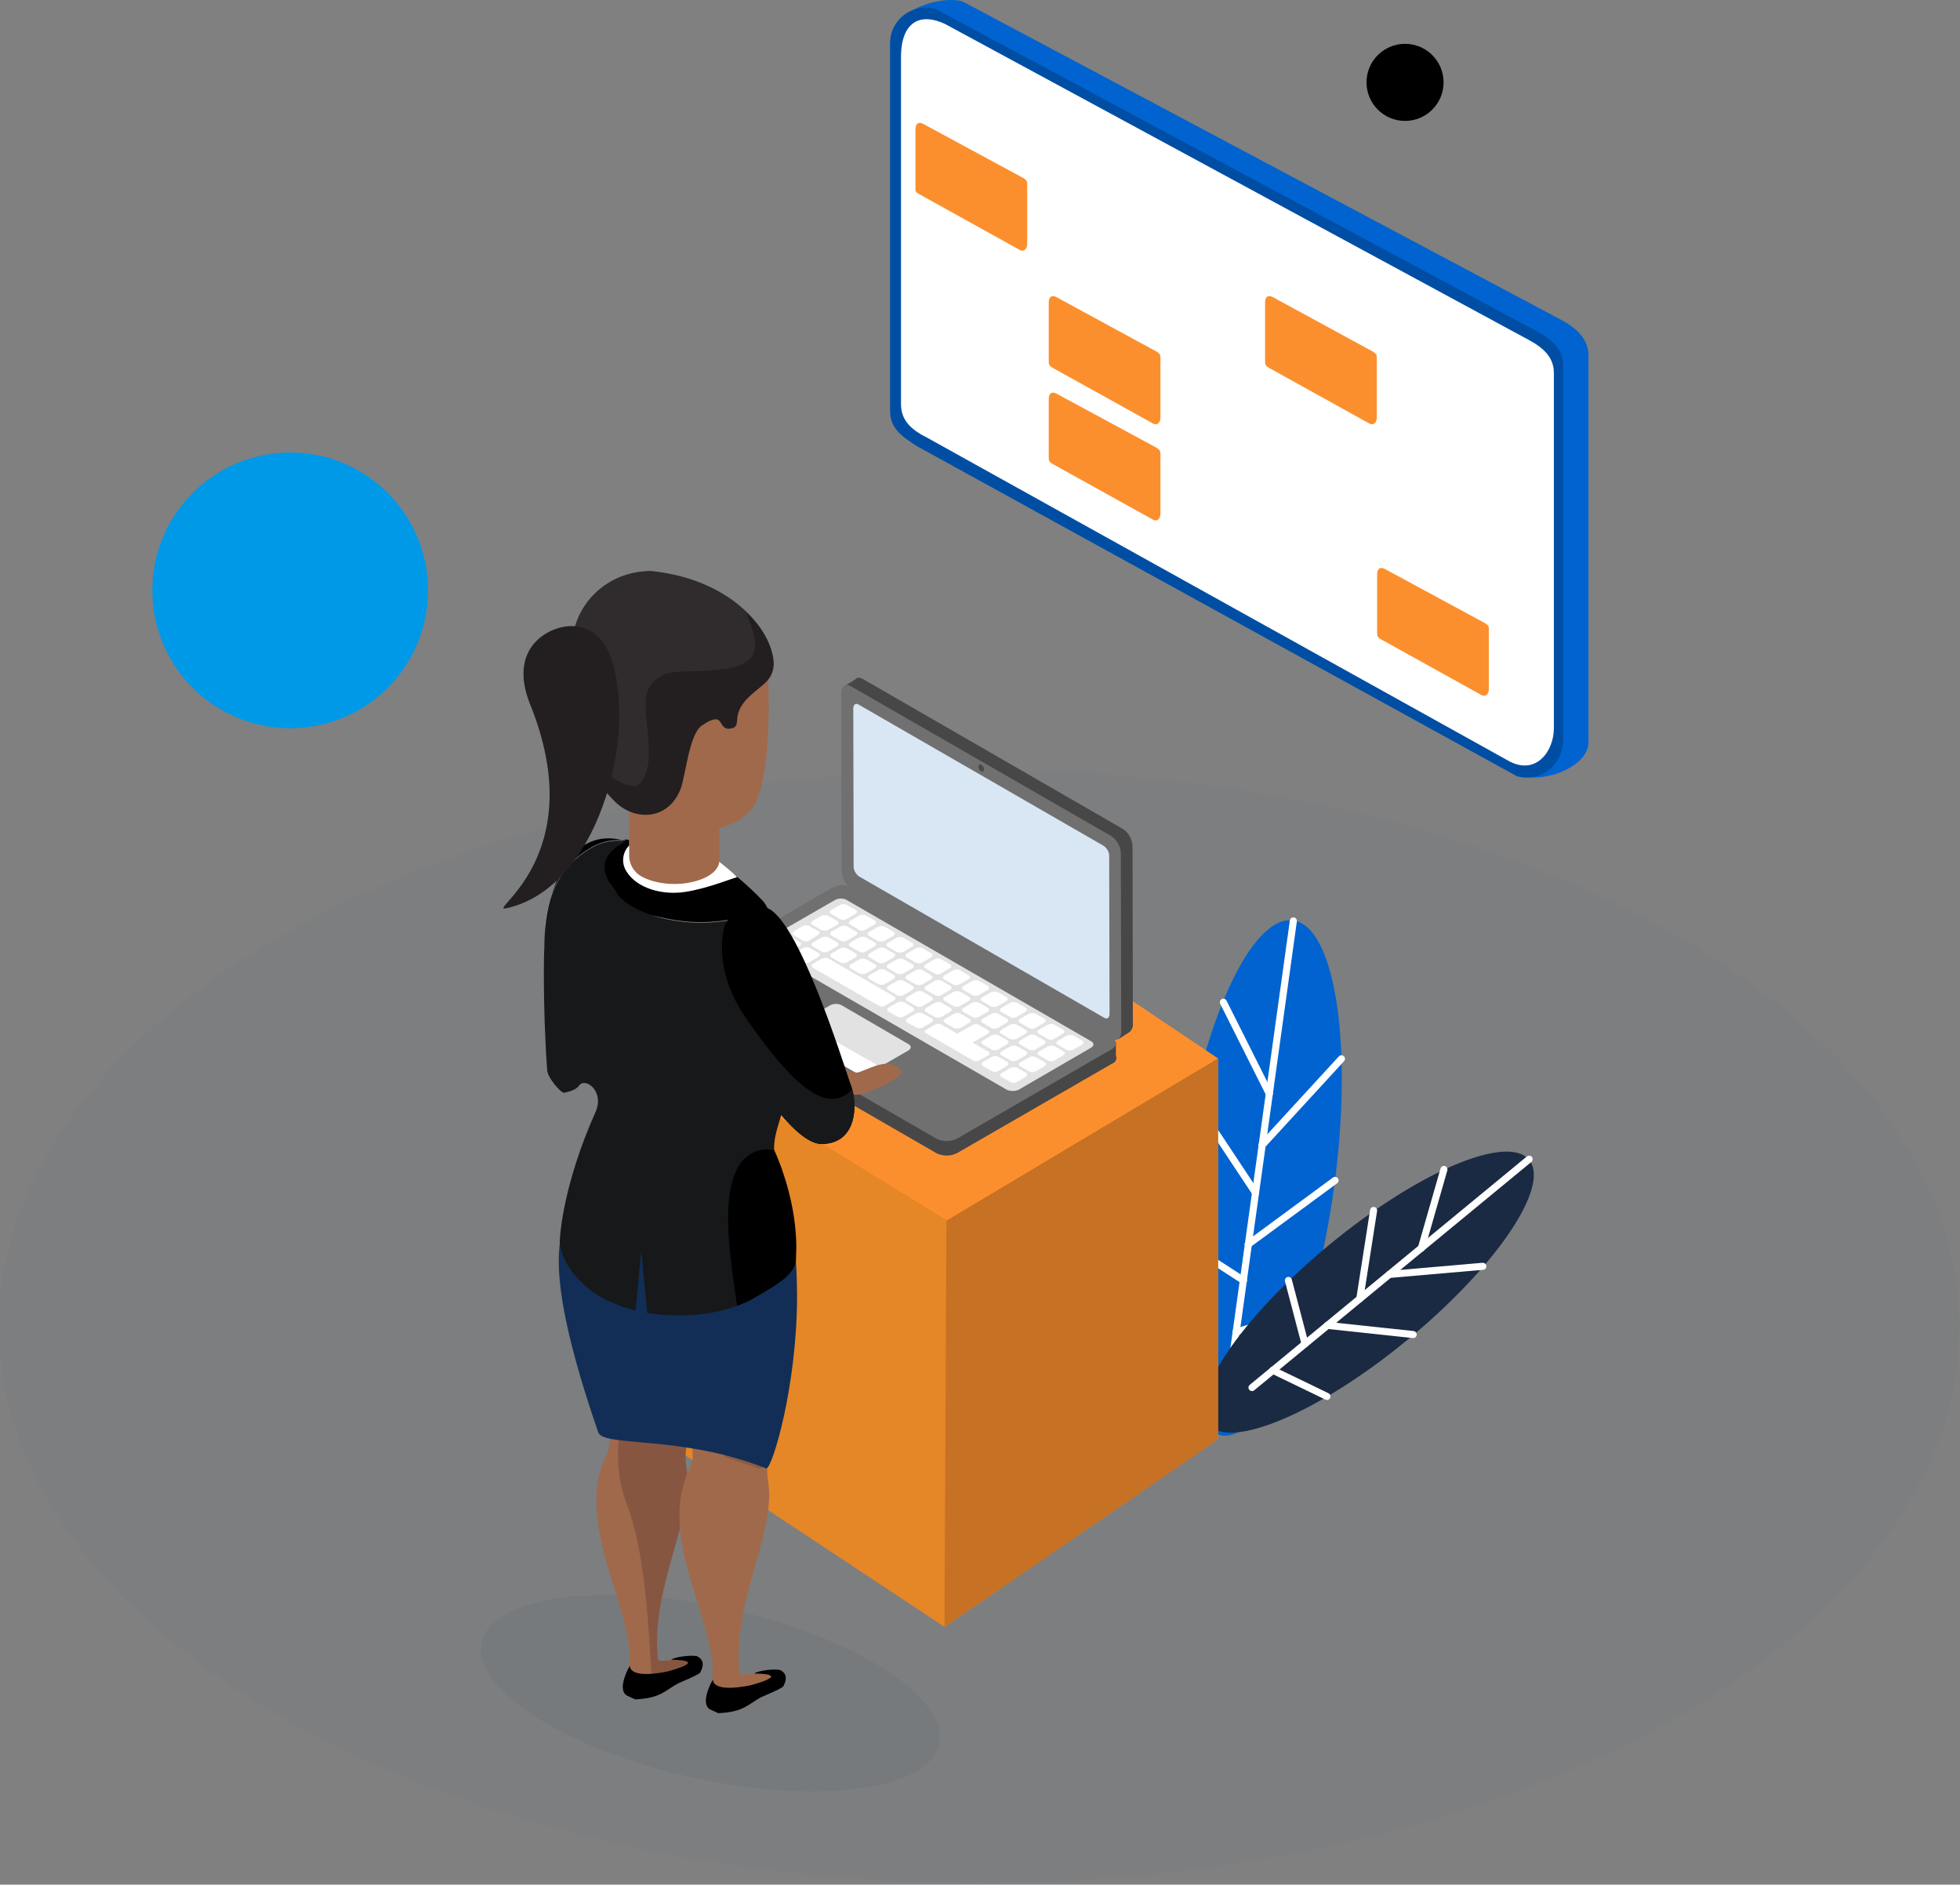 <?xml version="1.0" encoding="UTF-8"?>
<!-- Generator: Adobe Illustrator 25.0.1, SVG Export Plug-In . SVG Version: 6.00 Build 0)  -->
<svg xmlns="http://www.w3.org/2000/svg" xmlns:xlink="http://www.w3.org/1999/xlink" version="1.1" id="Layer_1" x="0px" y="0px" viewBox="0 0 554.5 533.1" style="enable-background:new 0 0 554.5 533.1;" xml:space="preserve">
<rect x="0" y="0" width="554.5" height="533.1" fill="#808080" stroke="none"/>
<style type="text/css">
	.st0{opacity:3.000000e-02;fill:#004EA4;enable-background:new    ;}
	.st1{fill:#0063CF;}
	.st2{fill:none;stroke:#FFFFFF;stroke-width:2;stroke-linecap:round;stroke-miterlimit:10;}
	.st3{fill:#1A2A42;}
	.st4{fill:#E58627;}
	.st5{fill:#C67124;}
	.st6{fill:#FC8F2D;}
	.st7{fill:#474747;}
	.st8{fill:#707070;}
	.st9{fill:#E2E2E2;}
	.st10{fill:#FFFFFF;}
	.st11{fill:#D9E6F4;}
	.st12{fill:#494949;}
	.st13{fill:#A0694B;}
	.st14{fill:url(#SVGID_1_);}
	.st15{fill:#004EA4;}
	.st16{fill:#0099E8;}
	.st17{opacity:5.000000e-02;fill:#1A2A42;enable-background:new    ;}
	.st18{fill:#D6D6D6;}
	.st19{fill:#875641;}
	.st20{fill:#302B2D;}
	.st21{fill:#231F20;}
	.st22{opacity:0.13;enable-background:new    ;}
	.st23{fill:#171819;}
	.st24{fill:#122E56;}
</style>
<ellipse class="st0" cx="277" cy="375.2" rx="277.3" ry="157.4"></ellipse>
<g>
	<g>
		
			<ellipse transform="matrix(0.137 -0.991 0.991 0.137 -23.465 640.013)" class="st1" cx="355.7" cy="333.5" rx="73.5" ry="21.8"></ellipse>
		<line class="st2" x1="365.9" y1="260.5" x2="348.4" y2="386.3"></line>
		<line class="st2" x1="346.1" y1="283.5" x2="359.1" y2="309.4"></line>
		<line class="st2" x1="337.7" y1="311" x2="355.2" y2="337.4"></line>
		<line class="st2" x1="332.3" y1="349.6" x2="351.8" y2="362.2"></line>
		<line class="st2" x1="379.5" y1="299.5" x2="357" y2="324"></line>
		<line class="st2" x1="377.7" y1="333.9" x2="353.1" y2="352"></line>
		<line class="st2" x1="369.9" y1="370.6" x2="349.7" y2="376.8"></line>
	</g>
	<g>
		
			<ellipse transform="matrix(0.772 -0.636 0.636 0.772 -144.038 329.609)" class="st3" cx="387.1" cy="365.4" rx="58.8" ry="17.4"></ellipse>
		<line class="st2" x1="432.6" y1="327.9" x2="354.2" y2="392.5"></line>
		<line class="st2" x1="408.5" y1="330.8" x2="402.1" y2="353.1"></line>
		<line class="st2" x1="388.6" y1="342.4" x2="384.7" y2="367.4"></line>
		<line class="st2" x1="364.5" y1="362.2" x2="369.2" y2="380.1"></line>
		<line class="st2" x1="419.5" y1="358.2" x2="393" y2="360.5"></line>
		<line class="st2" x1="399.8" y1="377.5" x2="375.5" y2="374.9"></line>
		<line class="st2" x1="375.4" y1="395" x2="360.1" y2="387.6"></line>
	</g>
</g>
<g>
	<polygon class="st4" points="344.6,407.1 267.2,460.2 190.6,409.5 190.6,301.8 344.6,299.4  "></polygon>
	<polygon class="st5" points="344.6,407.1 267.2,460.2 267.9,317 344.6,299.4  "></polygon>
	<polygon class="st6" points="344.6,299.4 267.9,345.2 190.6,297.7 280.4,256.3  "></polygon>
</g>
<g id="_11">
	<path class="st7" d="M320.5,289.7l-0.1-50.1c0-2-1-4-2.7-5.1l-73.7-42.5c-0.5-0.3-1.1-0.4-1.6-0.2l0,0l-0.1,0.1   c-0.1,0-0.1,0.1-0.1,0.1l-3.4,2.2l2.7,3.4l0,46.6c0,2,1,4,2.7,5.1l68.2,39.3l4.1,5.3l3.1-2l0,0   C320.2,291.3,320.6,290.5,320.5,289.7z"></path>
	<path class="st7" d="M315.7,298.7L315.7,298.7v-3.9l-8.5-1.4l-66-38.1c-1.9-0.8-4-0.8-5.8,0.2l-37.8,21.8l-0.4-0.1l-6.8,0.5   l0.1,4.6l0,0c0,0.6,0.4,1.2,1,1.5l73.6,42.5c1.9,0.8,4,0.8,5.8-0.2l43.5-25.1C315.7,300.5,316.1,299.5,315.7,298.7z"></path>
	<g>
		<path class="st8" d="M265.1,322.2l-73.6-42.5c-1.5-0.9-1.3-2.4,0.4-3.4l43.4-25.1c1.8-1,3.9-1.1,5.8-0.2l73.6,42.6    c1.5,0.9,1.3,2.4-0.4,3.3L270.9,322C269.1,323,266.9,323,265.1,322.2z"></path>
		<path class="st9" d="M284.9,308.3l-69.4-40.1c-0.8-0.5-0.7-1.3,0.2-1.8l20.5-11.8c1-0.5,2.2-0.6,3.2-0.1l69.4,40.1    c0.8,0.5,0.7,1.3-0.2,1.8l-20.5,11.9C287.1,308.7,286,308.7,284.9,308.3z"></path>
		<path class="st9" d="M242.6,303.7l-19.1-11.1c-0.8-0.5-0.7-1.3,0.2-1.8l11.1-6.4c1-0.5,2.2-0.6,3.2-0.1l19.1,11.1    c0.8,0.5,0.7,1.3-0.2,1.8l-11.1,6.4C244.8,304.1,243.6,304.1,242.6,303.7z"></path>
		<path class="st10" d="M242.6,303.7l-19.1-11.1c-0.8-0.5-0.7-1.3,0.2-1.8l1.4-0.8c1-0.5,2.2-0.6,3.2-0.1l19.2,11    c0.8,0.5,0.7,1.3-0.2,1.8l-1.4,0.8C244.8,304.1,243.6,304.1,242.6,303.7z"></path>
		<path class="st10" d="M237.7,260l-2.6-1.5c-0.5-0.3-0.4-0.8,0.1-1.1l2.4-1.4c0.6-0.3,1.3-0.3,1.9-0.1l2.6,1.5    c0.5,0.3,0.4,0.8-0.1,1.1l-2.4,1.4C239,260.3,238.3,260.3,237.7,260z"></path>
		<path class="st10" d="M243.1,263.1l-2.6-1.6c-0.5-0.3-0.4-0.8,0.1-1.1l2.4-1.4c0.6-0.3,1.3-0.3,1.9-0.1l2.6,1.5    c0.5,0.3,0.4,0.8-0.1,1.1l-2.4,1.4C244.4,263.3,243.7,263.4,243.1,263.1z"></path>
		<path class="st10" d="M248.4,266.2l-2.6-1.5c-0.5-0.3-0.4-0.8,0.1-1.1l2.4-1.4c0.6-0.3,1.3-0.3,1.9-0.1l2.6,1.5    c0.5,0.3,0.4,0.8-0.1,1.1l-2.4,1.4C249.7,266.4,249,266.4,248.4,266.2z"></path>
		<path class="st10" d="M253.7,269.3l-2.6-1.5c-0.5-0.3-0.4-0.8,0.1-1.1l2.4-1.4c0.6-0.3,1.3-0.3,1.9-0.1l2.6,1.5    c0.5,0.3,0.4,0.8-0.1,1.1l-2.3,1.4C255,269.5,254.3,269.5,253.7,269.3z"></path>
		<path class="st10" d="M259.1,272.3l-2.6-1.5c-0.5-0.3-0.4-0.8,0.1-1.1l2.4-1.4c0.6-0.3,1.3-0.4,1.9-0.1l2.6,1.5    c0.5,0.3,0.4,0.8-0.1,1.1l-2.4,1.4C260.4,272.6,259.7,272.6,259.1,272.3z"></path>
		<path class="st10" d="M264.4,275.4l-2.6-1.5c-0.5-0.3-0.4-0.8,0.1-1.1l2.4-1.4c0.6-0.3,1.3-0.4,1.9-0.1l2.6,1.5    c0.5,0.3,0.4,0.8-0.1,1.1l-2.4,1.4C265.7,275.7,265,275.7,264.4,275.4z"></path>
		<path class="st10" d="M269.7,278.5l-2.6-1.5c-0.5-0.3-0.4-0.8,0.1-1.1l2.4-1.4c0.6-0.3,1.3-0.4,1.9-0.1l2.6,1.5    c0.5,0.3,0.4,0.8-0.1,1.1l-2.4,1.4C271,278.7,270.3,278.8,269.7,278.5z"></path>
		<path class="st10" d="M275.1,281.5l-2.6-1.5c-0.5-0.3-0.4-0.8,0.1-1.1l2.4-1.4c0.6-0.3,1.3-0.3,1.9-0.1l2.6,1.5    c0.5,0.3,0.4,0.8-0.1,1.1l-2.4,1.4C276.4,281.8,275.7,281.8,275.1,281.5z"></path>
		<path class="st10" d="M280.4,284.7l-2.6-1.5c-0.5-0.3-0.4-0.8,0.1-1.1l2.4-1.4c0.6-0.3,1.3-0.3,1.9-0.1l2.6,1.5    c0.5,0.3,0.4,0.8-0.1,1.1l-2.3,1.3C281.7,284.9,281,284.9,280.4,284.7z"></path>
		<path class="st10" d="M285.8,287.7l-2.6-1.5c-0.5-0.3-0.4-0.8,0.1-1.1l2.4-1.4c0.6-0.3,1.3-0.3,1.9-0.1l2.6,1.5    c0.5,0.3,0.4,0.8-0.1,1.1l-2.4,1.4C287,288,286.3,288,285.8,287.7z"></path>
		<path class="st10" d="M291.1,290.8l-2.6-1.5c-0.5-0.3-0.4-0.8,0.1-1.1l2.4-1.4c0.6-0.3,1.3-0.3,1.9-0.1l2.6,1.5    c0.5,0.3,0.4,0.8-0.1,1.1l-2.4,1.4C292.4,291.1,291.7,291.1,291.1,290.8z"></path>
		<path class="st10" d="M296.4,293.9l-2.6-1.5c-0.5-0.3-0.4-0.8,0.1-1.1l2.4-1.4c0.6-0.3,1.3-0.4,1.9-0.1l2.6,1.5    c0.5,0.3,0.4,0.8-0.1,1.1l-2.4,1.4C297.7,294.2,297,294.2,296.4,293.9z"></path>
		<path class="st10" d="M301.8,297l-2.6-1.5c-0.5-0.3-0.4-0.8,0.1-1.1l2.4-1.4c0.6-0.3,1.3-0.3,1.9-0.1l2.6,1.5    c0.5,0.3,0.4,0.8-0.1,1.1l-2.4,1.4C303,297.2,302.4,297.2,301.8,297z"></path>
		<path class="st10" d="M232.4,263.1l-2.6-1.5c-0.5-0.3-0.4-0.8,0.1-1.1l2.4-1.4c0.6-0.3,1.3-0.3,1.9-0.1l2.7,1.5    c0.5,0.3,0.4,0.8-0.1,1.1l-2.4,1.4C233.7,263.3,233,263.3,232.4,263.1z"></path>
		<path class="st10" d="M237.8,266.1l-2.6-1.5c-0.5-0.3-0.4-0.8,0.1-1.1l2.4-1.4c0.6-0.3,1.3-0.3,1.9-0.1l2.6,1.5    c0.5,0.3,0.4,0.8-0.1,1.1l-2.4,1.4C239.1,266.4,238.4,266.4,237.8,266.1z"></path>
		<path class="st10" d="M243.1,269.2l-2.6-1.5c-0.5-0.3-0.4-0.8,0.1-1.1l2.4-1.4c0.6-0.3,1.3-0.3,1.9-0.1l2.6,1.5    c0.5,0.3,0.4,0.8-0.1,1.1l-2.4,1.4C244.4,269.5,243.7,269.5,243.1,269.2z"></path>
		<path class="st10" d="M248.5,272.3l-2.6-1.5c-0.5-0.3-0.4-0.8,0.1-1.1l2.4-1.4c0.6-0.3,1.3-0.4,1.9-0.1l2.6,1.5    c0.5,0.3,0.4,0.8-0.1,1.1l-2.4,1.4C249.8,272.5,249.1,272.6,248.5,272.3z"></path>
		<path class="st10" d="M253.8,275.4l-2.6-1.5c-0.5-0.3-0.4-0.8,0.1-1.1l2.4-1.4c0.6-0.3,1.3-0.3,1.9-0.1l2.6,1.5    c0.5,0.3,0.4,0.8-0.1,1.1l-2.4,1.4C255.1,275.6,254.4,275.6,253.8,275.4z"></path>
		<path class="st10" d="M259.1,278.5l-2.6-1.5c-0.5-0.3-0.4-0.8,0.1-1.1l2.4-1.4c0.6-0.3,1.3-0.4,1.9-0.1l2.6,1.5    c0.5,0.3,0.4,0.8-0.1,1.1l-2.4,1.4C260.4,278.7,259.7,278.7,259.1,278.5z"></path>
		<path class="st10" d="M264.5,281.5l-2.6-1.5c-0.5-0.3-0.4-0.8,0.1-1.1l2.4-1.4c0.6-0.3,1.3-0.3,1.9-0.1l2.6,1.5    c0.5,0.3,0.4,0.8-0.1,1.1l-2.4,1.4C265.8,281.8,265.1,281.8,264.5,281.5z"></path>
		<path class="st10" d="M269.8,284.6l-2.6-1.5c-0.5-0.3-0.4-0.8,0.1-1.1l2.4-1.4c0.6-0.3,1.3-0.3,1.9-0.1l2.6,1.5    c0.5,0.3,0.4,0.8-0.1,1.1l-2.4,1.4C271.1,284.9,270.4,284.9,269.8,284.6z"></path>
		<path class="st10" d="M275.1,287.7l-2.6-1.5c-0.5-0.3-0.4-0.8,0.1-1.1l2.4-1.4c0.6-0.3,1.3-0.3,1.9-0.1l2.6,1.5    c0.5,0.3,0.4,0.8-0.1,1.1l-2.4,1.4C276.4,287.9,275.7,288,275.1,287.7z"></path>
		<path class="st10" d="M280.5,290.8l-2.6-1.5c-0.5-0.3-0.4-0.8,0.1-1.1l2.4-1.4c0.6-0.3,1.3-0.4,1.9-0.1l2.6,1.5    c0.5,0.3,0.4,0.8-0.1,1.1l-2.4,1.4C281.8,291,281.1,291.1,280.5,290.8z"></path>
		<path class="st10" d="M285.8,293.9l-2.6-1.5c-0.5-0.3-0.4-0.8,0.1-1.1l2.4-1.4c0.6-0.3,1.3-0.3,1.9-0.1l2.6,1.5    c0.5,0.3,0.4,0.8-0.1,1.1l-2.4,1.4C287.1,294.1,286.4,294.1,285.8,293.9z"></path>
		<path class="st10" d="M291.1,296.9l-2.6-1.5c-0.5-0.3-0.4-0.8,0.1-1.1l2.4-1.4c0.6-0.3,1.3-0.3,1.9-0.1l2.6,1.5    c0.5,0.3,0.4,0.8-0.1,1.1l-2.4,1.4C292.4,297.2,291.8,297.2,291.1,296.9z"></path>
		<path class="st10" d="M296.5,300l-2.6-1.5c-0.5-0.3-0.4-0.8,0.1-1.1l2.4-1.4c0.6-0.3,1.3-0.3,1.9-0.1l2.6,1.5    c0.5,0.3,0.4,0.8-0.1,1.1l-2.4,1.4C297.8,300.3,297.1,300.3,296.5,300z"></path>
		<path class="st10" d="M227.2,266.1l-2.7-1.6c-0.5-0.3-0.4-0.8,0.1-1.1l2.4-1.4c0.6-0.3,1.3-0.4,1.9-0.1l2.6,1.5    c0.5,0.3,0.4,0.8-0.1,1.1L229,266C228.5,266.3,227.8,266.4,227.2,266.1z"></path>
		<path class="st10" d="M232.5,269.2l-2.6-1.5c-0.5-0.3-0.4-0.8,0.1-1.1l2.4-1.4c0.6-0.3,1.3-0.3,1.9-0.1l2.6,1.5    c0.5,0.3,0.4,0.8-0.1,1.1l-2.4,1.4C233.8,269.4,233.1,269.5,232.5,269.2z"></path>
		<path class="st10" d="M237.8,272.3l-2.6-1.5c-0.5-0.3-0.4-0.8,0.1-1.1l2.3-1.4c0.6-0.3,1.3-0.4,1.9-0.1l2.6,1.5    c0.5,0.3,0.4,0.8-0.1,1.1l-2.4,1.4C239.1,272.5,238.4,272.5,237.8,272.3z"></path>
		<path class="st10" d="M243.2,275.4l-2.6-1.5c-0.5-0.3-0.4-0.8,0.1-1.1l2.4-1.4c0.6-0.3,1.3-0.3,1.9-0.1l2.6,1.5    c0.5,0.3,0.4,0.8-0.1,1.1l-2.4,1.4C244.5,275.6,243.8,275.6,243.2,275.4z"></path>
		<path class="st10" d="M248.5,278.4l-2.6-1.5c-0.5-0.3-0.4-0.8,0.1-1.1l2.4-1.4c0.6-0.3,1.3-0.3,1.9-0.1l2.6,1.5    c0.5,0.3,0.4,0.8-0.1,1.1l-2.4,1.4C249.8,278.7,249.1,278.7,248.5,278.4z"></path>
		<path class="st10" d="M253.8,281.5l-2.6-1.5c-0.5-0.3-0.4-0.8,0.1-1.1l2.4-1.4c0.6-0.3,1.3-0.3,1.9-0.1l2.6,1.5    c0.5,0.3,0.4,0.8-0.1,1.1l-2.4,1.4C255.1,281.8,254.4,281.8,253.8,281.5z"></path>
		<path class="st10" d="M259.2,284.6l-2.6-1.5c-0.5-0.3-0.4-0.8,0.1-1.1l2.4-1.4c0.6-0.3,1.3-0.4,1.9-0.1l2.6,1.5    c0.5,0.3,0.4,0.8-0.1,1.1l-2.4,1.4C260.5,284.9,259.8,284.9,259.2,284.6z"></path>
		<path class="st10" d="M264.5,287.7l-2.6-1.5c-0.5-0.3-0.4-0.8,0.1-1.1l2.4-1.4c0.6-0.3,1.3-0.4,1.9-0.1l2.6,1.5    c0.5,0.3,0.4,0.8-0.1,1.1l-2.4,1.4C265.8,287.9,265.1,287.9,264.5,287.7z"></path>
		<path class="st10" d="M269.9,290.8l-2.6-1.5c-0.5-0.3-0.4-0.8,0.1-1.1l2.4-1.4c0.6-0.3,1.3-0.4,1.9-0.1l2.6,1.5    c0.5,0.3,0.4,0.8-0.1,1.1l-2.4,1.4C271.1,291,270.4,291,269.9,290.8z"></path>
		<path class="st10" d="M280.6,296.9l-2.6-1.5c-0.5-0.3-0.4-0.8,0.1-1.1l2.4-1.4c0.6-0.3,1.3-0.3,1.9-0.1l2.6,1.5    c0.5,0.3,0.4,0.8-0.1,1.1l-2.4,1.4C281.9,297.2,281.2,297.2,280.6,296.9z"></path>
		<path class="st10" d="M285.9,300l-2.6-1.5c-0.5-0.3-0.4-0.8,0.1-1.1l2.4-1.4c0.6-0.3,1.3-0.3,1.9-0.1l2.6,1.5    c0.5,0.3,0.4,0.8-0.1,1.1l-2.4,1.4C287.2,300.2,286.5,300.3,285.9,300z"></path>
		<path class="st10" d="M291.2,303.1l-2.6-1.5c-0.5-0.3-0.4-0.8,0.1-1.1l2.4-1.4c0.6-0.3,1.3-0.4,1.9-0.1l2.6,1.5    c0.5,0.3,0.4,0.8-0.1,1.1l-2.4,1.4C292.5,303.3,291.8,303.4,291.2,303.1z"></path>
		<path class="st10" d="M221.9,269.1l-2.6-1.5c-0.5-0.3-0.4-0.8,0.1-1.1l2.4-1.4c0.6-0.3,1.3-0.4,1.9-0.1l2.6,1.5    c0.5,0.3,0.4,0.8-0.1,1.1l-2.4,1.4C223.2,269.4,222.5,269.4,221.9,269.1z"></path>
		<path class="st10" d="M227.2,272.2l-2.6-1.5c-0.5-0.3-0.4-0.8,0.1-1.1l2.4-1.4c0.6-0.3,1.3-0.3,1.9-0.1l2.6,1.5    c0.5,0.3,0.4,0.8-0.1,1.1l-2.4,1.4C228.5,272.5,227.8,272.5,227.2,272.2z"></path>
		<path class="st10" d="M248.6,284.5l-18.7-10.8c-0.5-0.3-0.4-0.8,0.1-1.1l2.4-1.4c0.6-0.3,1.3-0.3,1.9-0.1l18.7,10.8    c0.5,0.3,0.4,0.8-0.1,1.1l-2.4,1.4C249.9,284.8,249.2,284.8,248.6,284.5z"></path>
		<path class="st10" d="M253.9,287.6l-2.6-1.5c-0.5-0.3-0.4-0.8,0.1-1.1l2.4-1.4c0.6-0.3,1.3-0.4,1.9-0.1l2.6,1.5    c0.5,0.3,0.4,0.8-0.1,1.1l-2.3,1.3C255.2,287.9,254.5,287.9,253.9,287.6z"></path>
		<path class="st10" d="M259.3,290.7l-2.7-1.5c-0.5-0.3-0.4-0.8,0.1-1.1l2.4-1.4c0.6-0.3,1.3-0.3,1.9-0.1l2.6,1.5    c0.5,0.3,0.4,0.8-0.1,1.1l-2.4,1.4C260.5,290.9,259.9,291,259.3,290.7z"></path>
		<path class="st10" d="M279.6,297.5l-4.5-2.6l4.4-2.5c0.5-0.3,0.5-0.7,0-1l-2.6-1.5c-0.5-0.3-1.2-0.3-1.7,0l-4.4,2.5l-4.5-2.6    c-0.5-0.3-1.2-0.3-1.7,0l-2.6,1.5c-0.3,0.1-0.4,0.4-0.3,0.7c0.1,0.2,0.2,0.3,0.3,0.3l5.4,3.1l2.6,1.5l5.3,3.1    c0.5,0.3,1.2,0.3,1.7,0l2.6-1.5c0.3-0.1,0.4-0.4,0.3-0.7C279.9,297.6,279.8,297.5,279.6,297.5z"></path>
		<path class="st10" d="M280.6,303l-2.6-1.5c-0.5-0.3-0.4-0.8,0.1-1.1l2.4-1.4c0.6-0.3,1.3-0.4,1.9-0.1l2.6,1.5    c0.5,0.3,0.4,0.8-0.1,1.1l-2.4,1.4C281.9,303.3,281.2,303.3,280.6,303z"></path>
		<path class="st10" d="M285.9,306.1l-2.6-1.5c-0.5-0.3-0.4-0.8,0.1-1.1l2.4-1.4c0.6-0.3,1.3-0.3,1.9-0.1l2.6,1.5    c0.5,0.3,0.4,0.8-0.1,1.1l-2.4,1.4C287.2,306.4,286.5,306.4,285.9,306.1z"></path>
	</g>
	<g>
		<path class="st8" d="M314.5,293.8l-73.7-42.4c-1.7-1.2-2.7-3.1-2.7-5.1l-0.1-50.2c0-2,1.2-2.9,2.7-2l73.7,42.4    c1.7,1.2,2.7,3.1,2.7,5.1l0.1,50.2C317.2,293.8,316,294.7,314.5,293.8z"></path>
		<path class="st11" d="M312.4,287.9l-69.4-40c-0.9-0.7-1.5-1.7-1.5-2.8l-0.1-44.7c0-1.1,0.7-1.6,1.5-1.1l69.4,40    c0.9,0.7,1.5,1.7,1.5,2.8l0.1,44.7C313.9,287.9,313.2,288.4,312.4,287.9z"></path>
		<path class="st12" d="M278.4,217.7c0,0.5-0.4,0.7-0.8,0.5c-0.5-0.3-0.8-0.8-0.8-1.4c0-0.5,0.4-0.7,0.8-0.5    C278.1,216.6,278.4,217.2,278.4,217.7z"></path>
	</g>
</g>
<path class="st13" d="M232.1,307.7c0,0,8.2,2.4,11.2,1.9s11.9-4.8,11.7-6.3s-2.6-2.7-5.3-2.3s-6.3,2.4-7.3,2.4  c-2.5,0-6.4-3.7-10.9-2.2S232.1,307.7,232.1,307.7z"></path>
<linearGradient id="SVGID_1_" gradientUnits="userSpaceOnUse" x1="1290.25" y1="285.47" x2="1290.27" y2="285.48" gradientTransform="matrix(1 0 0 -1 -995.13 525.54)">
	<stop offset="0" style="stop-color:#5A6DDB"></stop>
	<stop offset="1" style="stop-color:#7B8AE9"></stop>
</linearGradient>
<path class="st14" d="M295,239.8c0.1,0.1,0.2,0.3,0.3,0.5C295.2,240.2,295.1,240,295,239.8z"></path>
<g>
	<path class="st1" d="M263.4,125.4l167.2,94.1c6.7,1.9,18.8-2.7,18.8-9.6V100.7c0-4.7-3.2-7.8-7.7-10.2L272.3,0.4   c-6.7-1.9-19.8,3.1-19.8,9.5l3.3,105.3C255.7,120,258.9,124.2,263.4,125.4z"></path>
	<path class="st15" d="M259.4,126.2l169.8,93.4c5.5,1.5,11.1-1.8,12.6-7.2c0.2-0.9,0.4-1.8,0.4-2.7V103.5c0-4.6-2.7-7.2-7.6-9.9   l-169.8-91c-5.4-1.6-11,1.4-12.6,6.8c-0.3,1-0.4,2.1-0.4,3.1v103.8C251.9,120.9,254.5,123.1,259.4,126.2z"></path>
	<path class="st10" d="M262.1,123.7l165,91.7c7.6,3.9,12.5-3,12.5-9.4V105.5c0-4.4-2.9-7.1-7.2-9.4l-165-89.3   c-6.9-3.3-12.5-0.8-12.5,9.4v98.1C254.9,118.7,257.5,121.4,262.1,123.7z"></path>
	<path class="st6" d="M260.2,55l28.3,15.7c1.3,0.7,2.1-0.5,2.1-1.6V51.9c0-0.8-0.5-1.2-1.2-1.6L261.1,35c-1.2-0.6-2.1-0.1-2.1,1.6   v16.8C258.9,54.2,259.4,54.6,260.2,55z"></path>
	<path class="st6" d="M297.9,104.1l28.3,15.7c1.3,0.7,2.1-0.5,2.1-1.6v-17.2c0-0.8-0.5-1.2-1.2-1.6L298.8,84   c-1.2-0.6-2.1-0.1-2.1,1.6v16.8C296.7,103.2,297.1,103.7,297.9,104.1z"></path>
	<path class="st6" d="M297.9,131.3l28.3,15.7c1.3,0.7,2.1-0.5,2.1-1.6v-17.2c0-0.7-0.5-1.2-1.2-1.6l-28.3-15.3   c-1.2-0.6-2.1-0.1-2.1,1.6v16.8C296.7,130.4,297.1,130.9,297.9,131.3z"></path>
	<path class="st6" d="M359.1,104.1l28.3,15.7c1.3,0.7,2.1-0.5,2.1-1.6v-17.2c0-0.8-0.5-1.2-1.2-1.6L360,84c-1.2-0.6-2.1-0.1-2.1,1.6   v16.8C357.9,103.2,358.3,103.7,359.1,104.1z"></path>
	<path class="st6" d="M390.8,180.9l28.3,15.7c1.3,0.7,2.1-0.5,2.1-1.6v-17.2c0-0.8-0.5-1.2-1.2-1.6l-28.3-15.3   c-1.2-0.6-2.1-0.1-2.1,1.6v16.8C389.6,180,390,180.5,390.8,180.9z"></path>
</g>
<circle class="st16" cx="82.1" cy="167" r="39"></circle>
<circle cx="397.5" cy="23.3" r="10.9"></circle>
<g>
	
		<ellipse transform="matrix(0.217 -0.976 0.976 0.217 -310.06 571.198)" class="st17" cx="201" cy="478.9" rx="24.4" ry="66.3"></ellipse>
	<path d="M171.3,246.9c2.5,7.7,8.8,10.6,14.7,12.3c6.3,1.7,12.9,2.1,19.3,1.1c0.2,0,0.4-0.1,0.7-0.1l-2.3,2.9l-1.3,4.4v15.9   l18.4,22.9c0,0,0.6,0.5,1.6,1.3c-0.2-6.6-0.4-13.1-0.6-18.5c0-11.5-2.5-27.5-4.7-32.3c-0.4-0.8-0.9-1.6-1.6-2.3   c-0.8-0.8-1.5-1.5-2.1-2.1c-8.6-8.3-10-7.1-10-7.1l-19.2-7l-0.9-0.3c-0.4,0-0.8,0-1.2,0.1l0,0c-0.4,0.1-1,0.2-1.7,0.3   s-1.5,0.4-2.4,0.6v-1.4c-0.6-0.1-1.2-0.2-1.8-0.2c0.3,0,0.6,0.1,0.8,0.2C173,239.8,170.1,243.1,171.3,246.9z"></path>
	<path class="st18" d="M154.1,264c0.2-3.1,0.7-6.3,1.5-9.3C154.7,257.7,154.2,260.9,154.1,264z"></path>
	<path d="M187.9,259.6c16.2,2.6,26.8-5.8,26.8-5.8c-0.4-0.4-0.9-0.9-1.3-1.2c-7.3,5.1-16.4,7.1-25.2,5.6   c-15.3-2.4-16.7-8.9-16.3-13.3c0.4-3.8,5.1-6.5,6.1-7l-1.7-0.2c0,0-5.4,3.1-5.8,7.7C170,250,171.6,257,187.9,259.6z"></path>
	<g>
		<path class="st13" d="M194.1,418.8c0,14.5-10.2,31.2-8.4,50.5c0.1,1.4,7.1-0.9,9.8,1.1c2.7,1.9-16.6,8.6-18.2,8.6    c-2.1,0,1.5-5.4,0.7-12.8c-1.8-16.4-15.1-36.9-6.3-55c3.9-8.1-8.3-20.3-7.1-27c1.7-9.6,24.5-16.8,27.6-16.8    c4.3,0,7.5,22.3,1.9,40.4C192.8,412.4,194.1,414.9,194.1,418.8z"></path>
		<path class="st19" d="M194.5,418.8c0,14.5-10.2,31.2-8.4,50.5c0.1,1.4,7.1-0.9,9.8,1.1c2.7,1.9-9.6,4.6-11.2,4.6    c-1,0-0.7-32.4-7.3-49.3c-10.3-26.4,13.6-58.3,15.3-58.3c4.3,0,7.5,22.3,1.9,40.4C193.2,412.4,194.5,414.9,194.5,418.8z"></path>
		<g>
			<path d="M192,476.1c-3.7,1.9-4.9,4.3-12.3,4.6l-2.4-1.1c-2.3-1.4-0.5-6.1,0.9-8.4c0,1.7,2.3,3.3,10.7,1.6c12.3-3.4,1-3.3,1-3.3     c0.9-0.9,6.6-1.5,7.5-0.9c1.8,1,1.7,2.7,0.7,4.5C197.8,473.7,192,476.1,192,476.1z"></path>
		</g>
	</g>
	<path class="st20" d="M206.3,189c-11.7,2.1-17.6,28.8-22.6,36.1c-3.6,5.3-29.8-7.6-21.4-46.5c2.1-9.5,10.6-17,21.8-17.1   C223,165.5,227.1,203.6,206.3,189z"></path>
	<path class="st13" d="M214.2,226c-0.3,0.8-0.7,1.5-1.3,2.2c-5.6,7.2-16.3,7.6-22.9,5.8c-2.8-0.8-3.2-8.3-2.8-16.9   c0.6-12.2,2.8-26.7,2.8-26.7l27.3,1.9C217.4,192.2,218.4,216.5,214.2,226z"></path>
	<path class="st10" d="M178.4,238.8c-2.3,1.9-2.8,5.3-1.1,7.8c2.9,4.6,9.9,6.7,16.5,5.7s13.9-4.1,14.6-4.1s-5-4.5-5-4.5L178.4,238.8   z"></path>
	<g>
		<path class="st13" d="M217.6,422.7c0,14.5-10.2,31.2-8.4,50.5c0.1,1.4,7.1-0.9,9.8,1.1c2.7,1.9-16.6,8.6-18.2,8.6    c-2.1,0,1.5-5.4,0.7-12.8c-1.8-16.4-15.1-36.9-6.3-55c3.9-8.1-8.3-20.3-7.1-27c1.7-9.6,24.5-16.8,27.6-16.8    c4.3,0,7.5,22.3,1.9,40.4C216.3,416.3,217.6,418.8,217.6,422.7z"></path>
		<g>
			<path d="M215.5,480c-3.7,1.9-4.9,4.3-12.3,4.6l-2.4-1.1c-2.3-1.4-0.5-6.1,0.9-8.4c0,1.7,2.3,3.3,10.7,1.6c12.3-3.4,1-3.3,1-3.3     c0.9-0.9,6.6-1.5,7.5-0.9c1.8,1,1.7,2.7,0.7,4.5C221.3,477.6,215.5,480,215.5,480z"></path>
		</g>
	</g>
	<path class="st13" d="M193.4,220.5L193.4,220.5l-6.2-3.4c-0.3,4-0.2,8,0.4,12l0,0l-9.6-3.1v16.3c0.1,2.5,1.6,4.7,3.8,5.8   c5.1,2.6,12.9,2.6,18,0c4.3-2.2,3.7-5.1,3.7-5.1v-8.8l0,0c1.4-0.3,2.7-0.8,3.9-1.4c2.2-1,4.1-2.6,5.6-4.4c0.5-0.7,0.9-1.4,1.2-2.2   C202.3,232.7,193.4,220.5,193.4,220.5z"></path>
	<path class="st21" d="M218.9,187.8c-0.2,4.9-3.4,5.8-7.2,9.5c-5.4,5.4-1.3,8.2-5.1,8.8s-1.2-5.5-8-0.9c-3.7,2.5-4.6,14.3-6.1,18.1   c-3.5,8.7-12.8,9.1-18.6,3.4c-5.8-5.8-10.7-14.2-12.2-22.3c3.1,10.3,16.4,21.9,19.9,16.6c5-7.3-1.6-21.9,2.4-27.1   c4.5-6,10.5-2.8,22.2-4.9s6.5-10.7,4.9-15.8l0,0C217.5,179,218.9,185.3,218.9,187.8z"></path>
	<path d="M205.1,291.8c4,6.6,18.5,31.9,27.4,31.8c8.9-0.1,10.3-9,8.6-15.5c-0.1-0.5-0.3-1-0.5-1.5c-2.3-6.6-15-47.6-24-49.9   c-4.4-1.1-8.4,0.9-11.4,4.4c-1.5,1.8-2.7,3.8-3.6,6C198.8,273.7,201,285.2,205.1,291.8z"></path>
	<path class="st22" d="M204.9,403.3v8.8l9.9,3.3c2.2,0,0.5-7,0.5-7c0.4-11.7,5.5-23.4,5.3-35.2C218,373.8,204.9,377.6,204.9,403.3z"></path>
	<path class="st22" d="M187,408.7c-0.8,6.4,1.5-13,2.2-19.3c-3.5,3.3-7,9-8.9,18.6C180.3,408,187,407.9,187,408.7z"></path>
	<path class="st23" d="M205.1,291.8c4,6.6,18.5,31.9,27.4,31.8c8.9-0.1,10.3-9,8.6-15.5l0,0c-7.8,8.5-18.7-4-29.6-19.4   s-6.3-27.5-6.3-27.5h-0.1c-1.5,1.8-2.7,3.8-3.6,6C198.8,273.7,201,285.2,205.1,291.8z"></path>
	<path d="M156,253.4c1.6-5.2,5-9.6,9.5-12.6c0.6-0.4,1.3-0.8,1.9-1.2c2.7-1.5,5.7-2.2,8.8-1.9C165.5,234.9,159,243.1,156,253.4z"></path>
	<path class="st24" d="M169.3,405.3c1.8,4,24.1,0.7,47.5,10.1c1.7-0.1,8.7-23.3,8.7-49c-0.1-11.2-0.8-14.5-2.1-25.6   c-0.1-0.8-5.2-1.2-5.2-1.2c-8.7,0.9-16.1,1.8-21.9,3.6c-0.4-3.3-1.9,0.6-1.9,0.6l-32.5-3.5l-0.7-0.1v0.1c0,0.3-0.1,0.8-0.1,1.8   c-0.1,1.3-2.1,3.1-2.2,5.6C158.8,351.9,153.9,360.9,169.3,405.3z"></path>
	<path d="M208.4,369.4c1.9-0.6,3.7-1.5,5.4-2.5c6.5-3.8,11.8-6.7,11.4-11.6c0,0,1.3-13.4-6.3-30.3h-1.1   C199.6,323.8,206.4,354.5,208.4,369.4z"></path>
	<path class="st23" d="M154.8,302.7c0.1,2.2,4,6.6,4.8,6.4c0,0,3.2-0.5,4.2-2c1.7-2.5,7.3,1.5,4.7,7.4c-9.1,20.4-10,34.4-10.1,35.9   c-0.5,5.2,4.7,12.6,11.6,16.5c3.1,1.7,6.4,3,9.8,3.8l1.6-17l1.7,17.7c9.9,1.5,18.5,0.5,25.4-2c-2-14.9-7.9-45.6,10.4-44.3h0.1   c-0.2-5.6,3.6-11.6,3.4-17.4c-1-0.8-1.6-1.3-1.6-1.3l-18.4-22.8v-15.9l1.3-4.4l2.3-2.9c-0.2,0.1-0.4,0.1-0.7,0.1   c-6.4,1-13,0.6-19.3-1.1c-5.9-1.8-12.2-4.6-14.7-12.3c-1.2-3.9,1.6-7.1,5.7-9c-0.3-0.1-0.6-0.2-0.8-0.2c-3.1-0.3-6.2,0.4-8.8,1.9   c-0.6,0.4-1.3,0.8-1.9,1.2c-9,6.1-11.5,15.6-11.5,27.3C153.9,268.1,153.5,284.7,154.8,302.7z"></path>
	<path class="st21" d="M173.4,187.7c3.2,11.2,2.1,26.9-3,40.6c-5.1,14-14.3,25.8-27.1,28.6c-6.3,1.4,24.2-14.3,6.7-57.6   c-6.5-16.1,5.2-22.2,11.7-22.2C168.2,177.1,171.8,182.1,173.4,187.7z"></path>
</g>
</svg>
